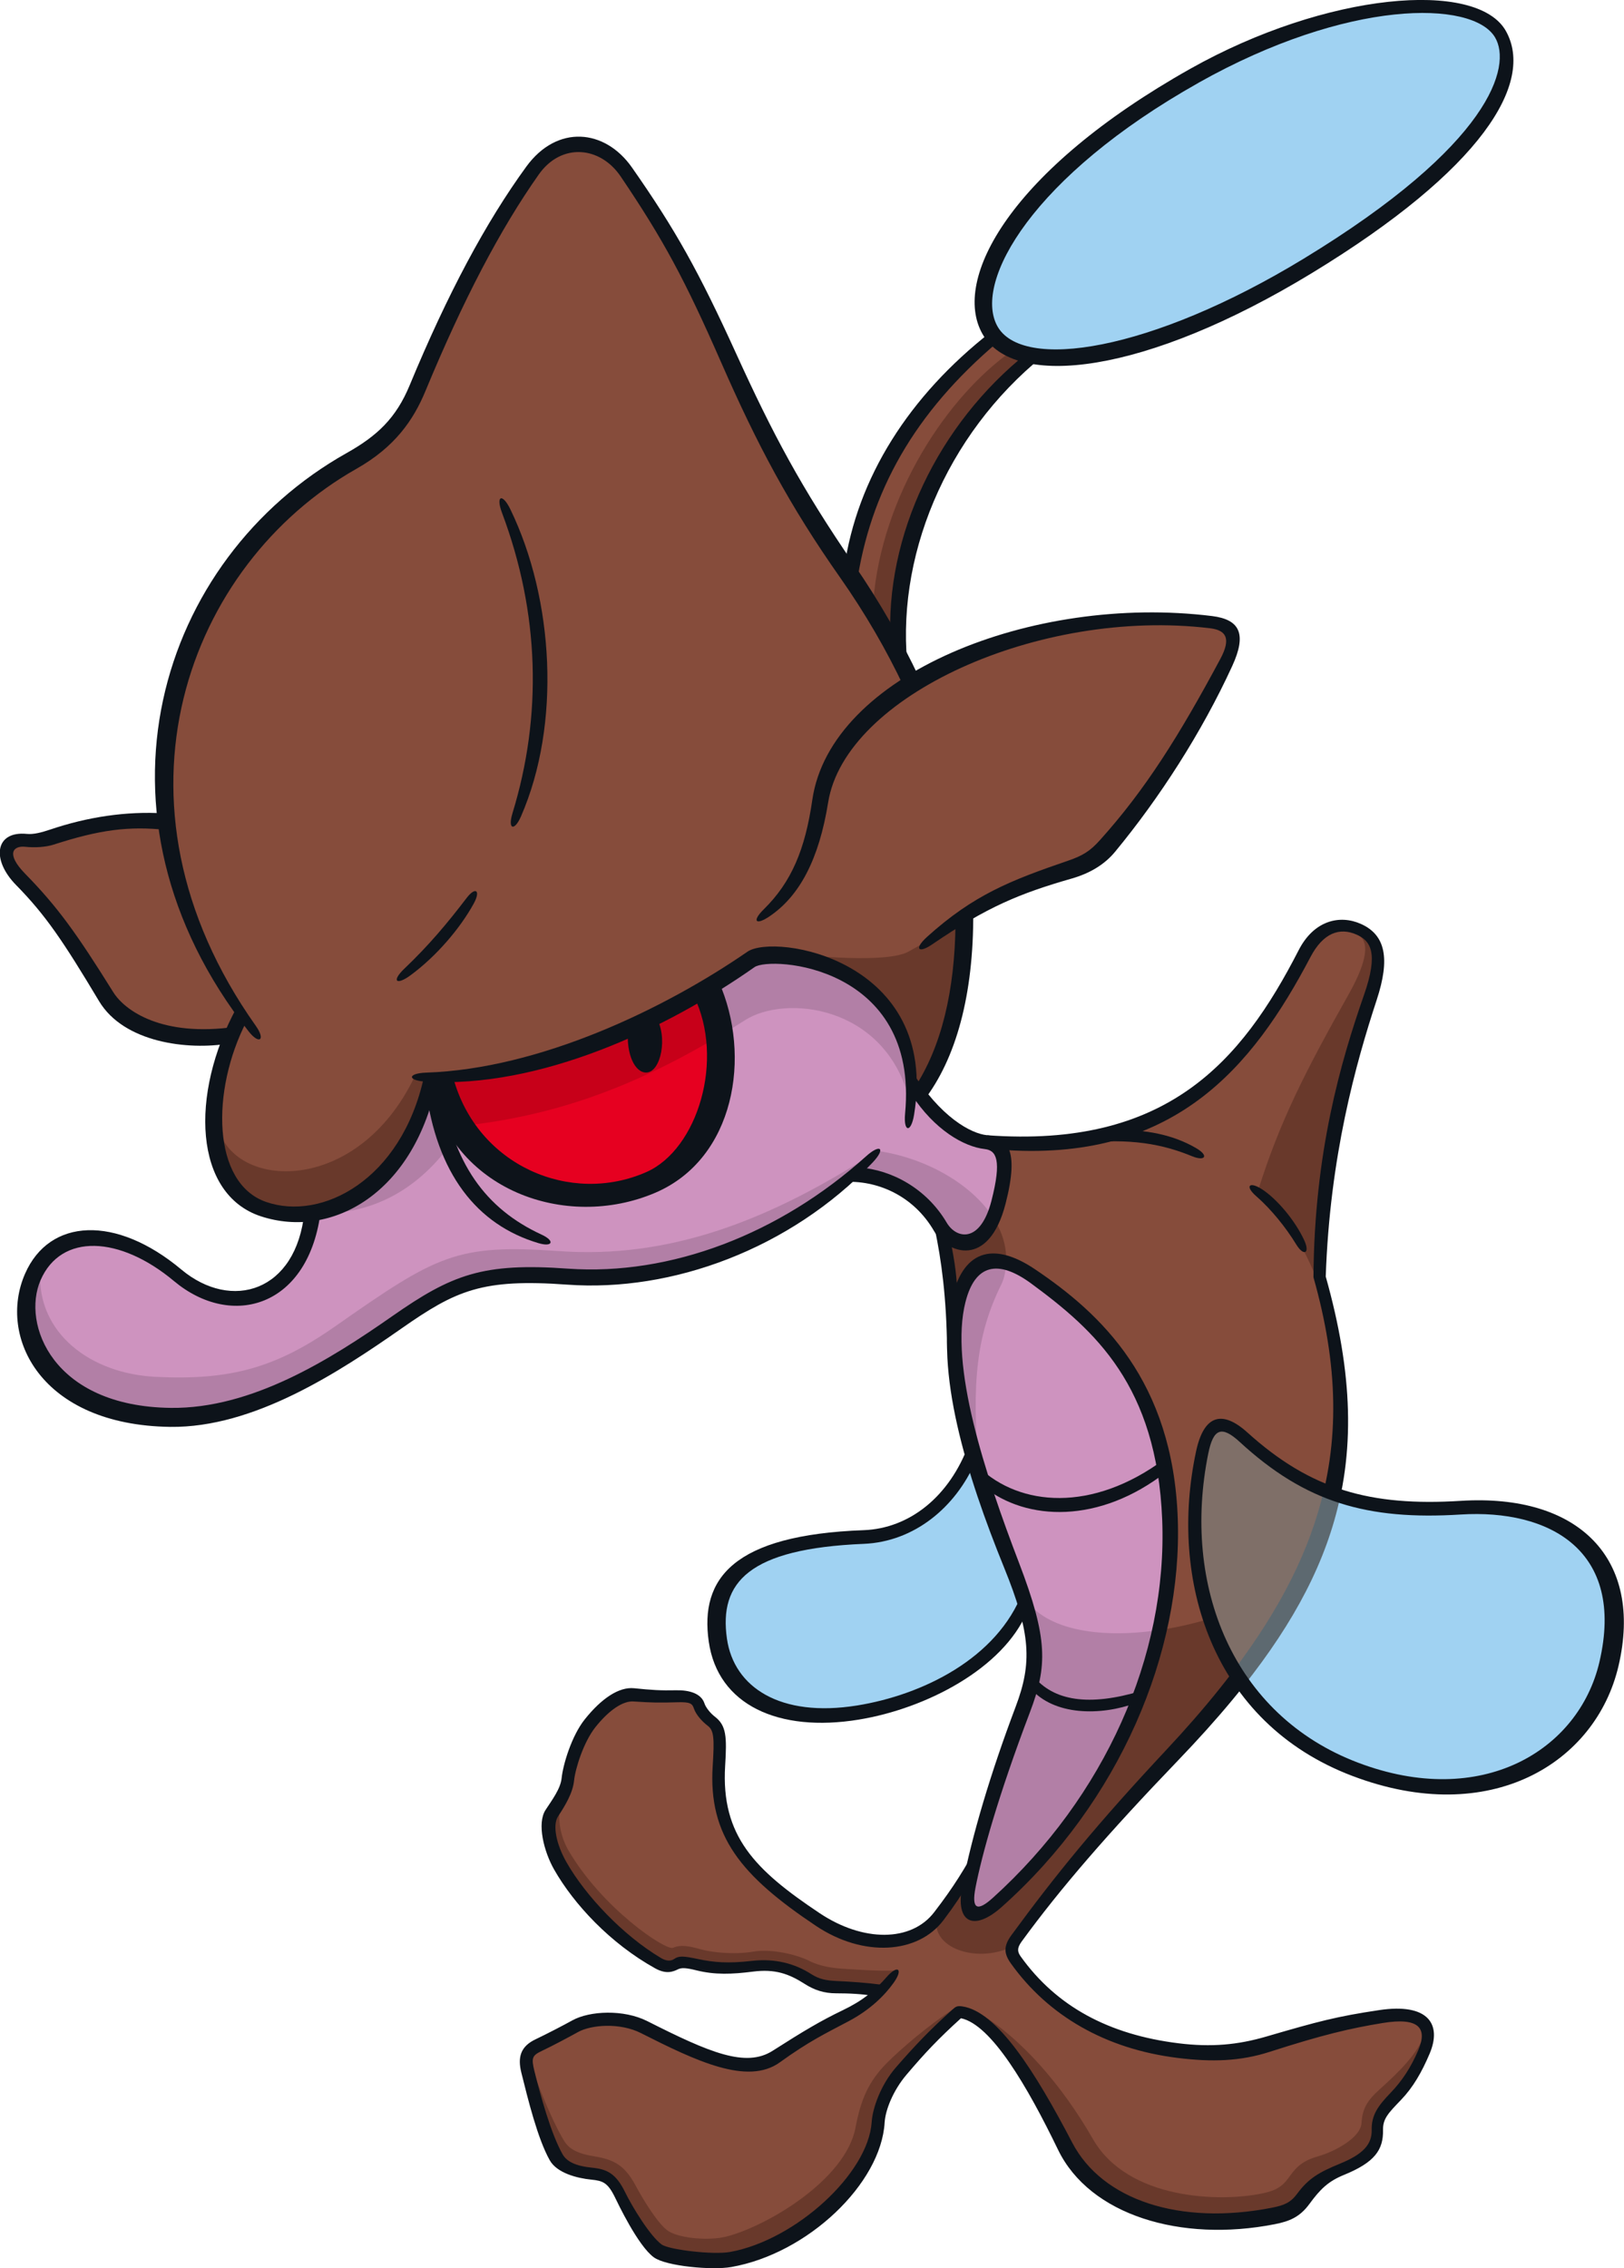 <?xml version="1.0" encoding="UTF-8"?>
<!-- Created with Inkscape (http://www.inkscape.org/) -->
<svg version="1.1" viewBox="0 0 62.219 86.889" xmlns="http://www.w3.org/2000/svg">
 <defs>
  <clipPath id="clipPath110">
   <path d="m-278.66 75.407 345.84-117.99 152.67 447.51-345.84 117.99z" stroke-width=".597"/>
  </clipPath>
  <clipPath id="clipPath111">
   <path d="m-278.66 75.407 345.84-117.99 152.67 447.51-345.84 117.99z" stroke-width=".597"/>
  </clipPath>
  <clipPath id="clipPath112">
   <path d="m-278.66 75.407 345.84-117.99 152.67 447.51-345.84 117.99z" stroke-width=".597"/>
  </clipPath>
  <clipPath id="clipPath113">
   <path d="m-278.66 75.407 345.84-117.99 152.67 447.51-345.84 117.99z" stroke-width=".597"/>
  </clipPath>
  <clipPath id="clipPath114">
   <path d="m-278.66 75.407 345.84-117.99 152.67 447.51-345.84 117.99z" stroke-width=".597"/>
  </clipPath>
  <clipPath id="clipPath115">
   <path d="m-278.66 75.407 345.84-117.99 152.67 447.51-345.84 117.99z" stroke-width=".597"/>
  </clipPath>
  <clipPath id="clipPath116">
   <path d="m-278.66 75.407 345.84-117.99 152.67 447.51-345.84 117.99z" stroke-width=".597"/>
  </clipPath>
  <clipPath id="clipPath117">
   <path d="m-278.66 75.407 345.84-117.99 152.67 447.51-345.84 117.99z" stroke-width=".597"/>
  </clipPath>
  <clipPath id="clipPath118">
   <path d="m-278.66 75.407 345.84-117.99 152.67 447.51-345.84 117.99z" stroke-width=".597"/>
  </clipPath>
  <clipPath id="clipPath119">
   <path d="m-278.66 75.407 345.84-117.99 152.67 447.51-345.84 117.99z" stroke-width=".597"/>
  </clipPath>
  <clipPath id="clipPath120">
   <path d="m-278.66 75.407 345.84-117.99 152.67 447.51-345.84 117.99z" stroke-width=".597"/>
  </clipPath>
  <clipPath id="clipPath121">
   <path d="m-278.66 75.407 345.84-117.99 152.67 447.51-345.84 117.99z" stroke-width=".597"/>
  </clipPath>
  <clipPath id="clipPath122">
   <path d="m-278.66 75.407 345.84-117.99 152.67 447.51-345.84 117.99z" stroke-width=".597"/>
  </clipPath>
  <clipPath id="clipPath123">
   <path d="m-278.66 75.407 345.84-117.99 152.67 447.51-345.84 117.99z" stroke-width=".597"/>
  </clipPath>
  <clipPath id="clipPath124">
   <path d="m-278.66 75.407 345.84-117.99 152.67 447.51-345.84 117.99z" stroke-width=".597"/>
  </clipPath>
  <clipPath id="clipPath125">
   <path d="m-278.66 75.407 345.84-117.99 152.67 447.51-345.84 117.99z" stroke-width=".597"/>
  </clipPath>
  <clipPath id="clipPath126">
   <path d="m-278.66 75.407 345.84-117.99 152.67 447.51-345.84 117.99z" stroke-width=".597"/>
  </clipPath>
  <clipPath id="clipPath127">
   <path d="m-278.66 75.407 345.84-117.99 152.67 447.51-345.84 117.99z" stroke-width=".597"/>
  </clipPath>
  <clipPath id="clipPath128">
   <path d="m-278.66 75.407 345.84-117.99 152.67 447.51-345.84 117.99z" stroke-width=".597"/>
  </clipPath>
  <clipPath id="clipPath129">
   <path d="m-278.66 75.407 345.84-117.99 152.67 447.51-345.84 117.99z" stroke-width=".597"/>
  </clipPath>
  <clipPath id="clipPath130">
   <path d="m-278.66 75.407 345.84-117.99 152.67 447.51-345.84 117.99z" stroke-width=".597"/>
  </clipPath>
  <clipPath id="clipPath131">
   <path d="m-278.66 75.407 345.84-117.99 152.67 447.51-345.84 117.99z" stroke-width=".597"/>
  </clipPath>
  <clipPath id="clipPath132">
   <path d="m-278.66 75.407 345.84-117.99 152.67 447.51-345.84 117.99z" stroke-width=".597"/>
  </clipPath>
  <clipPath id="clipPath133">
   <path d="m-278.66 75.407 345.84-117.99 152.67 447.51-345.84 117.99z" stroke-width=".597"/>
  </clipPath>
  <clipPath id="clipPath134">
   <path d="m-278.66 75.407 345.84-117.99 152.67 447.51-345.84 117.99z" stroke-width=".597"/>
  </clipPath>
  <clipPath id="clipPath135">
   <path d="m-278.66 75.407 345.84-117.99 152.67 447.51-345.84 117.99z" stroke-width=".597"/>
  </clipPath>
  <clipPath id="clipPath136">
   <path d="m-278.66 75.407 345.84-117.99 152.67 447.51-345.84 117.99z" stroke-width=".597"/>
  </clipPath>
  <clipPath id="clipPath137">
   <path d="m-278.66 75.407 345.84-117.99 152.67 447.51-345.84 117.99z" stroke-width=".597"/>
  </clipPath>
  <clipPath id="clipPath138">
   <path d="m-278.66 75.407 345.84-117.99 152.67 447.51-345.84 117.99z" stroke-width=".597"/>
  </clipPath>
  <clipPath id="clipPath139">
   <path d="m-278.66 75.407 345.84-117.99 152.67 447.51-345.84 117.99z" stroke-width=".597"/>
  </clipPath>
  <clipPath id="clipPath140">
   <path d="m-278.66 75.407 345.84-117.99 152.67 447.51-345.84 117.99z" stroke-width=".597"/>
  </clipPath>
  <clipPath id="clipPath141">
   <path d="m-278.66 75.407 345.84-117.99 152.67 447.51-345.84 117.99z" stroke-width=".597"/>
  </clipPath>
  <clipPath id="clipPath142">
   <path d="m-278.66 75.407 345.84-117.99 152.67 447.51-345.84 117.99z" stroke-width=".597"/>
  </clipPath>
  <clipPath id="clipPath143">
   <path d="m-278.66 75.407 345.84-117.99 152.67 447.51-345.84 117.99z" stroke-width=".597"/>
  </clipPath>
  <clipPath id="clipPath144">
   <path d="m-278.66 75.407 345.84-117.99 152.67 447.51-345.84 117.99z" stroke-width=".597"/>
  </clipPath>
  <clipPath id="clipPath145">
   <path d="m-278.66 75.407 345.84-117.99 152.67 447.51-345.84 117.99z" stroke-width=".597"/>
  </clipPath>
  <clipPath id="clipPath146">
   <path d="m-278.66 75.407 345.84-117.99 152.67 447.51-345.84 117.99z" stroke-width=".597"/>
  </clipPath>
  <clipPath id="clipPath147">
   <path d="m-278.66 75.407 345.84-117.99 152.67 447.51-345.84 117.99z" stroke-width=".597"/>
  </clipPath>
  <clipPath id="clipPath148">
   <path d="m-278.66 75.407 345.84-117.99 152.67 447.51-345.84 117.99z" stroke-width=".597"/>
  </clipPath>
  <clipPath id="clipPath149">
   <path d="m-278.66 75.407 345.84-117.99 152.67 447.51-345.84 117.99z" stroke-width=".597"/>
  </clipPath>
  <clipPath id="clipPath150">
   <path d="m-278.66 75.407 345.84-117.99 152.67 447.51-345.84 117.99z" stroke-width=".597"/>
  </clipPath>
  <clipPath id="clipPath151">
   <path d="m-278.66 75.407 345.84-117.99 152.67 447.51-345.84 117.99z" stroke-width=".597"/>
  </clipPath>
  <clipPath id="clipPath152">
   <path d="m-278.66 75.407 345.84-117.99 152.67 447.51-345.84 117.99z" stroke-width=".597"/>
  </clipPath>
  <clipPath id="clipPath153">
   <path d="m-278.66 75.407 345.84-117.99 152.67 447.51-345.84 117.99z" stroke-width=".597"/>
  </clipPath>
  <clipPath id="clipPath154">
   <path d="m-278.66 75.407 345.84-117.99 152.67 447.51-345.84 117.99z" stroke-width=".597"/>
  </clipPath>
  <clipPath id="clipPath155">
   <path d="m-278.66 75.407 345.84-117.99 152.67 447.51-345.84 117.99z" stroke-width=".597"/>
  </clipPath>
  <clipPath id="clipPath156">
   <path d="m-278.66 75.407 345.84-117.99 152.67 447.51-345.84 117.99z" stroke-width=".597"/>
  </clipPath>
  <clipPath id="clipPath157">
   <path d="m-278.66 75.407 345.84-117.99 152.67 447.51-345.84 117.99z" stroke-width=".597"/>
  </clipPath>
  <clipPath id="clipPath158">
   <path d="m-278.66 75.407 345.84-117.99 152.67 447.51-345.84 117.99z" stroke-width=".597"/>
  </clipPath>
  <clipPath id="clipPath159">
   <path d="m-278.66 75.407 345.84-117.99 152.67 447.51-345.84 117.99z" stroke-width=".597"/>
  </clipPath>
  <clipPath id="clipPath160">
   <path d="m-278.66 75.407 345.84-117.99 152.67 447.51-345.84 117.99z" stroke-width=".597"/>
  </clipPath>
  <clipPath id="clipPath161">
   <path d="m-278.66 75.407 345.84-117.99 152.67 447.51-345.84 117.99z" stroke-width=".597"/>
  </clipPath>
  <clipPath id="clipPath162">
   <path d="m-278.66 75.407 345.84-117.99 152.67 447.51-345.84 117.99z" stroke-width=".597"/>
  </clipPath>
 </defs>
 <g stroke-width=".597">
  <path d="m36.059 46.99c0.252 1.211 0.509 2.643 0.462 3.962-0.081 2.3 1.299 6.664 2.678 10.213 0.427 1.101 0.613 2.685-0.092 4.421-0.706 1.737-1.417 4.163-1.863 6.012-0.271 0.449-0.614 1.015-1.232 1.784-0.964 1.2-3.022 1.284-4.742 0.136-2.352-1.569-3.888-3.017-3.702-5.91 0.061-0.959-0.003-1.457-0.294-1.687-0.203-0.159-0.396-0.409-0.459-0.605-0.064-0.196-0.494-0.377-0.86-0.342-0.366 0.034-1.26-0.062-1.642-0.086-0.382-0.025-1.183 0.518-1.663 1.119-0.49 0.616-0.815 1.653-0.865 2.129-0.05 0.476-0.323 0.861-0.6 1.284-0.276 0.423-0.105 1.335 0.291 2.031 0.692 1.218 2.179 2.766 3.767 3.711 0.316 0.189 0.585 0.133 0.686 0.063s0.482-0.045 0.804 0.013c0.228 0.043 1.294 0.141 2.104 0.059 0.81-0.082 1.802 0.288 2.133 0.501 0.331 0.212 0.651 0.31 1.091 0.319 0.44 0.009 1.07 0.049 1.793 0.134-0.415 0.46-0.841 0.658-1.401 0.926-0.714 0.34-1.911 1.103-2.649 1.554-1.159 0.708-2.783 0.07-5.085-1.093-0.795-0.402-2.224-0.278-2.661-0.037-0.437 0.24-0.816 0.465-1.349 0.718-0.534 0.253-0.575 0.595-0.468 1.024 0.256 1.027 0.625 2.493 1.073 3.288 0.232 0.412 0.845 0.572 1.377 0.625 0.351 0.035 0.827 0.264 1.098 0.818s0.939 1.785 1.434 2.143c0.327 0.236 2.078 0.459 2.776 0.331 2.52-0.46 5.532-3.178 5.666-5.269 0.034-0.534 0.336-1.358 0.873-1.956 0.536-0.598 1.319-1.448 2.235-2.271 1.314 0.123 2.754 2.764 4.017 5.183 1.181 2.263 4.375 3.317 8.015 2.604 0.361-0.071 0.859-0.264 1.133-0.636 0.337-0.457 0.84-0.846 1.49-1.111 0.994-0.405 1.377-0.858 1.363-1.523-0.011-0.497 0.218-0.778 0.715-1.296 0.452-0.469 0.793-1.003 1.086-1.693 0.384-0.902-0.287-1.562-1.639-1.332-1.472 0.251-3.266 0.73-4.378 1.041-1.113 0.312-2.132 0.381-3.426 0.221-2.227-0.276-4.563-1.156-6.207-3.454-0.187-0.261-0.197-0.495 0.044-0.826 1.579-2.17 3.502-4.4 5.971-7.039 6.251-6.682 7.27-11.259 5.622-18.305 0.065-4.437 1.142-8.193 1.962-10.69 0.513-1.564 0.301-2.289-0.447-2.623-0.748-0.334-1.535-0.076-2.084 0.944-2.462 4.57-5.618 7.865-12.207 7.262z" clip-path="url(#clipPath151)" fill="#864c3b"/>
  <path d="m39.545 48.759c-1.381-1.016-2.476-0.678-2.899 0.989-0.581 2.287 0.507 6 2.106 10.176 0.962 2.515 1.112 3.758 0.488 5.525-0.874 2.473-1.811 5.336-2.099 6.815-0.191 0.984 0.36 1.257 1.114 0.557 4.429-4.11 6.788-9.81 6.614-14.65-0.184-5.127-2.736-7.509-5.323-9.413" clip-path="url(#clipPath148)" fill="#ce93bf"/>
  <path d="m57.515 1.323c-1.244-2.087-7.473-0.833-11.754 1.575-5.403 3.04-9.076 7.422-7.904 9.652 1.169 2.224 6.936 0.883 12.241-2.345 5.591-3.401 8.567-6.951 7.417-8.882" clip-path="url(#clipPath145)" fill="#a0d2f2"/>
  <path d="m34.532 25.392c-0.436-2.762 0.141-7.758 5.126-11.782-0.631-0.118-1.221-0.414-1.511-0.736-2.585 2.057-5.175 5.391-5.551 9.251 0.724 1.069 1.187 1.814 1.937 3.267" clip-path="url(#clipPath115)" fill="#864c3b"/>
  <path d="m34.949 26.19c-0.745-1.666-1.695-3.299-2.844-4.84-1.47-1.973-3.178-5.225-4.066-7.505-0.888-2.28-3.034-5.867-4.155-7.51-0.855-1.253-2.634-0.96-3.505 0.273-1.63 2.31-3.252 5.385-4.204 7.765-0.547 1.37-1.014 2.261-2.526 3.134-4.138 2.39-8.124 7.503-7.306 13.891-1.484-0.07-3.564 0.39-4.211 0.617-0.647 0.227-0.839 0.234-1.199 0.172-0.562-0.096-1.125 0.445-0.278 1.342 0.789 0.836 2.477 2.9 3.24 4.444 0.763 1.544 3.204 2.026 4.968 1.718-1.074 2.71-0.962 6.319 1.692 6.778 2.654 0.458 5.376-1.648 5.91-5.197 3.584-2.56e-4 9.331-2.066 12.311-4.594 0.673-0.571 6.44 0.229 6.168 5.091l0.288 0.095c1.124-1.895 1.684-4.209 1.708-6.71 1.232-0.868 3.04-1.569 3.921-1.769 0.881-0.199 1.513-0.837 1.957-1.433 1.818-2.438 3.252-4.551 4.332-6.978 0.298-0.671-0.079-1.145-0.817-1.202-3.635-0.285-8.251 0.353-11.386 2.418" clip-path="url(#clipPath160)" fill="#864c3b"/>
  <path d="m11.976 46.446c-0.628 3.811-3.412 3.905-5.175 2.408-2.416-2.052-4.798-1.669-5.503 0.049-0.705 1.718 0.233 4.423 3.275 5.097 3.042 0.675 6.47-0.485 9.34-2.505 2.87-2.019 3.819-2.763 7.316-2.615 3.497 0.149 7.466-0.478 11.541-3.953 1.29 0.198 2.567 0.875 3.174 1.909 0.688 1.173 2.014 1.04 2.356-0.883 0.3-1.687 0.085-2.218-0.717-2.25-0.803-0.032-1.781-0.919-2.671-2.28 0.028-3.428-3.456-5.262-5.979-4.772-3.179 2.345-8.632 4.6-12.542 4.617-0.308 2.107-1.663 4.703-4.415 5.178" clip-path="url(#clipPath161)" fill="#ce93bf"/>
  <path d="m16.919 41.209c0.551 2.712 4.006 5.648 7.575 4.205 3.569-1.443 3.527-5.425 2.606-7.585-3.295 1.815-6.912 3.423-10.181 3.38" clip-path="url(#clipPath162)" fill="#e60020"/>
  <path d="m37.291 55.444c-0.907 2.349-2.416 3.412-4.614 3.446-3.26 0.051-5.503 1.138-5.109 3.766 0.318 2.12 2.018 3.194 4.268 3.051 3.692-0.234 6.546-2.079 7.46-4.529-0.674-1.554-1.574-3.949-2.004-5.734" clip-path="url(#clipPath150)" fill="#a0d2f2"/>
  <path d="m16.396 41.229c-0.204 1.98-1.742 4.621-4.437 5.234 2.443 0.157 4.433-1.087 5.764-3.335-0.482-0.574-0.828-1.042-1.327-1.899" clip-path="url(#clipPath135)" fill="#b27fa6"/>
  <path d="m28.72 36.735c-0.506 0.332-1.058 0.684-1.644 1.038 0.255 0.67 0.425 1.31 0.513 1.896 0.316-0.189 0.634-0.384 0.958-0.59 1.53-0.979 5.308-0.584 6.269 2.972 0.503-4.864-4.982-6.048-6.096-5.316" clip-path="url(#clipPath134)" fill="#b27fa6"/>
  <path d="m16.976 41.246c0.234 0.739 0.413 1.16 0.744 1.883 3.36-0.364 6.396-1.384 9.866-3.462-0.088-0.586-0.258-1.225-0.513-1.896-2.827 1.709-6.484 3.479-10.097 3.475" clip-path="url(#clipPath111)" fill="#c70019"/>
 </g>
 <g fill="#69392b" stroke-width=".597">
  <path d="m8.338 43.14c0.584 2.462 5.353 2.68 7.546-1.895l0.632 0.019c-1.024 4.04-3.336 5.354-5.472 5.304-2.137-0.05-2.833-1.797-2.706-3.427" clip-path="url(#clipPath129)"/>
  <path d="m38.829 13.4c-2.513 1.729-5.06 5.577-5.374 9.671l0.97 2.004c0.039-4.979 1.857-8.72 5.134-11.5z" clip-path="url(#clipPath124)"/>
  <path d="m52.042 35.823c0.397 0.232 0.394 0.907-0.376 2.275-1.705 3.028-2.636 4.885-3.455 7.473 1.002 0.841 1.781 2.258 2.32 3.636 0.088-3.751 0.965-8.502 1.985-11.013 0.425-1.046 0.446-2.227-0.473-2.371" clip-path="url(#clipPath128)"/>
  <path d="m44.404 62.447c-0.878 3.674-2.982 7.431-6.153 10.375-0.755 0.7-1.363 0.526-1.172-0.458 0.035-0.181 0.052-0.387 0.056-0.612-0.436 0.559-0.82 1.095-1.237 1.698-0.267 1.171 1.509 1.771 2.839 1.14 1.453-2.129 4.543-5.687 6.847-8.144 2.355-2.512 3.668-4.594 4.465-6.267-1.419 1.129-3.592 1.966-5.646 2.268" clip-path="url(#clipPath131)"/>
 </g>
 <g fill="#b27fa6" stroke-width=".597">
  <path d="m37.083 72.361c-0.192 0.984 0.417 1.158 1.172 0.458 3.171-2.943 5.274-6.701 6.153-10.375-2.332 0.343-4.51-0.005-5.256-1.397 0.572 1.647 0.555 3.171-0.06 4.723-0.702 1.769-1.628 4.648-2.008 6.591" clip-path="url(#clipPath149)"/>
  <path d="m12.835 50.814c-2.253 1.577-3.997 2.071-6.864 1.931-2.522-0.124-4.538-1.682-4.432-4-1.185 1.943-0.193 4.789 4.083 5.45 2.834 0.438 6.528-1.313 8.75-2.964 2.817-2.093 4.594-2.671 6.87-2.344 4.065 0.586 9.391-1.569 12.369-4.801-4.186 2.72-8.008 4.135-12.179 3.842-3.95-0.278-4.681 0.145-8.597 2.886" clip-path="url(#clipPath133)"/>
  <path d="m38.087 46.702c-0.82-1.332-2.618-2.348-4.474-2.614-0.254 0.254-0.532 0.52-0.831 0.788 0.96 0.19 2.639 0.893 3.202 1.982 0.562 1.09 1.562 0.895 2.103-0.157" clip-path="url(#clipPath132)"/>
 </g>
 <path d="m38.546 48.362c0.029-0.585-0.142-1.148-0.46-1.663-0.459 0.818-1.101 1.257-1.966 0.415 0.119 0.832 0.462 2.349 0.384 3.857 0.298-1.955 0.811-2.899 2.042-2.609" clip-path="url(#clipPath130)" fill="#69392B" stroke-width=".597"/>
 <path d="m37.503 56.305c-0.296-3.376-0.077-5.202 0.863-7.109 0.133-0.269 0.164-0.559 0.177-0.832-0.871-0.401-2.124 0.611-2.014 2.783 0.109 2.173 0.268 3.059 0.974 5.158" clip-path="url(#clipPath112)" fill="#B27FA6" stroke-width=".597"/>
 <g fill="#69392b" stroke-width=".597">
  <path d="m25.23 75.22c0.279 0.183 0.491 0.108 0.709 0.007 0.217-0.101 0.447-0.105 0.726 0.027 0.279 0.133 1.272 0.197 1.928 0.124 0.656-0.072 1.594-0.05 2.108 0.289 0.515 0.34 1.024 0.469 1.524 0.443 0.5-0.025 1.184 0.057 1.542 0.156l0.6-0.779c-0.73 0.03-1.734-0.047-2.078-0.069-0.344-0.022-0.857-0.081-1.284-0.3-0.426-0.219-1.406-0.48-2.142-0.355-0.736 0.125-1.599 0.031-2.031-0.092-0.433-0.124-0.76-0.182-1.044-0.055-0.276 0.123-2.72-1.51-4.014-3.739-0.25-0.431-0.412-1.042-0.32-1.573-0.989 0.492-0.29 3.256 3.778 5.915" clip-path="url(#clipPath147)"/>
  <path d="m20.341 79.082c0.417 1.253 0.992 2.502 1.303 2.978 0.209 0.32 0.622 0.458 1.02 0.526 0.739 0.124 1.219 0.256 1.69 1.143 0.273 0.516 0.88 1.513 1.267 1.749 0.454 0.276 1.559 0.366 2.21 0.2 1.559-0.398 4.567-2.179 4.944-4.167 0.201-1.058 0.482-1.75 1.193-2.472 0.533-0.541 1.615-1.467 2.588-2.095-1.031 1.141-1.898 2.101-2.197 2.58-0.299 0.479-0.627 1.109-0.702 1.679-0.288 2.192-2.739 4.968-5.691 5.364-0.58 0.078-2.336-0.035-2.683-0.287-0.348-0.252-1.347-1.696-1.564-2.208s-0.548-0.725-1.213-0.807c-0.665-0.081-1.164-0.381-1.394-0.971-0.23-0.59-0.574-1.8-0.771-3.212" clip-path="url(#clipPath137)"/>
  <path d="m37.43 77.074c1.664 0.95 3.28 2.84 4.44 4.865 1.344 2.348 4.898 2.424 6.497 2.085 0.485-0.103 0.743-0.24 0.996-0.588 0.251-0.348 0.462-0.641 1.126-0.829 0.664-0.187 1.637-0.719 1.673-1.272 0.036-0.553 0.204-0.852 0.696-1.296 0.773-0.698 1.51-1.417 1.73-2.169 0.11 0.678-0.6 1.901-1.342 2.692-0.287 0.307-0.428 0.701-0.433 1.083-0.005 0.383-0.256 0.999-1.098 1.29-0.843 0.291-1.198 0.747-1.588 1.143-0.389 0.397-0.894 0.786-1.627 0.873-2.732 0.324-6.214 0.028-7.679-2.774-0.819-1.566-1.833-3.394-3.39-5.104" clip-path="url(#clipPath110)"/>
  <path d="m36.946 35.114c-0.509 0.466-1.043 0.719-2.136 1.338-0.789 0.448-3.693 0.204-5.041 0.002 3.362 0.772 5.149 2.596 5.124 4.967l0.312 0.518c1.019-1.544 1.83-4.021 1.742-6.825" clip-path="url(#clipPath114)"/>
 </g>
 <g fill="#0d131a" stroke-width=".597">
  <path d="m16.44 41.523c0.844 4.074 5.232 5.629 8.656 4.173 3.054-1.298 3.716-5.242 2.437-8.103-0.259 0.156-0.598 0.364-0.955 0.552 1.204 2.447 0.145 5.885-1.807 6.751-2.906 1.289-6.5-0.239-7.411-3.626-0.333 0.008-0.656 0.007-0.864 4e-3 -0.014 0.069-0.03 0.152-0.056 0.249" clip-path="url(#clipPath116)"/>
  <path d="m24.061 39.441c-0.076 0.963 0.27 1.656 0.702 1.646 0.555-0.012 0.846-1.37 0.353-2.164-0.409 0.219-0.633 0.314-1.055 0.518" clip-path="url(#clipPath125)"/>
  <path d="m37.287 34.947c0.02 3.171-0.666 5.615-1.885 7.2l-0.373-0.464c1.032-1.561 1.553-3.709 1.579-6.319z" clip-path="url(#clipPath159)"/>
  <path d="m34.638 26.333c-0.667-1.419-1.495-2.847-2.454-4.212-1.937-2.756-3.174-5.084-4.555-8.238-1.387-3.166-2.209-4.696-3.848-7.121-0.792-1.171-2.279-1.297-3.138-0.08-1.482 2.101-2.896 4.804-4.344 8.299-0.461 1.113-1.169 2.143-2.647 2.98-6.414 3.631-9.957 12.716-3.852 21.337 0.385 0.544 0.135 0.734-0.276 0.21-6.551-8.34-3.441-18.111 3.755-22.152 1.171-0.658 1.893-1.335 2.414-2.592 1.458-3.518 2.921-6.252 4.471-8.381 1.184-1.625 3.014-1.445 4.049 0.035 1.666 2.383 2.551 3.966 3.998 7.144 1.386 3.043 2.482 5.116 4.503 8.057 0.982 1.428 1.824 2.898 2.503 4.346z" clip-path="url(#clipPath152)"/>
  <path d="m19.633 31.156c1.147-3.733 1.042-7.675-0.4-11.511-0.249-0.663 0.014-0.766 0.321-0.132 1.667 3.441 1.946 8.237 0.404 11.766-0.253 0.578-0.514 0.494-0.324-0.123" clip-path="url(#clipPath153)"/>
  <path d="m15.499 37.101c0.92-0.878 1.626-1.714 2.375-2.697 0.348-0.456 0.553-0.294 0.274 0.213-0.524 0.955-1.436 2.02-2.42 2.744-0.54 0.397-0.746 0.233-0.229-0.261" clip-path="url(#clipPath154)"/>
  <path d="m9.002 39.337c-2.772 0.395-4.21-0.603-4.664-1.331-1.407-2.256-2.131-3.264-3.372-4.532-0.751-0.768-0.463-1.079-0.01-1.036 0.382 0.041 0.803 0.013 1.097-0.082 1.781-0.575 2.882-0.715 4.321-0.563l-0.065-0.633c-1.484-0.095-2.985 0.146-4.371 0.614-0.367 0.124-0.661 0.196-0.912 0.171-1.212-0.12-1.372 0.98-0.409 1.96 1.129 1.15 1.794 2.135 3.178 4.447 0.955 1.595 3.405 1.886 4.974 1.623z" clip-path="url(#clipPath155)"/>
  <path d="m16.761 41.319c-0.85 4.405-4.058 6.163-6.765 5.276-2.563-0.841-2.743-4.659-0.93-7.994l0.374 0.535c-1.357 2.638-1.325 6.19 0.757 6.909 2.128 0.737 5.177-0.836 6.044-4.786z" clip-path="url(#clipPath156)"/>
  <path d="m16.309 41.436c-0.717-0.044-0.694-0.322 0.023-0.346 4.338-0.145 9.111-2.43 12.304-4.632 1.043-0.718 7.359 0.301 6.384 6.247-0.116 0.707-0.412 0.673-0.344-0.045 0.539-5.684-5.157-6.041-5.77-5.61-3.372 2.37-8.229 4.656-12.597 4.385" clip-path="url(#clipPath157)"/>
  <path d="m16.895 41.62c0.455 2.951 1.705 4.684 3.856 5.677 0.523 0.242 0.419 0.486-0.122 0.325-2.362-0.702-3.909-2.667-4.323-5.963z" clip-path="url(#clipPath158)"/>
  <path d="m12.294 46.344c-0.438 3.734-3.409 4.589-5.631 2.729-2.076-1.736-4.321-1.839-5.108-0.034-0.733 1.681 0.46 4.841 4.987 4.894 3.104 0.039 6.111-1.853 8.492-3.517 2.284-1.595 3.469-2.052 6.735-1.816 3.921 0.273 8.088-1.314 11.411-4.304 0.558-0.502 0.772-0.306 0.237 0.254-3.155 3.3-7.67 4.955-11.687 4.662-3.259-0.236-4.256 0.218-6.342 1.675-2.424 1.694-5.664 3.814-8.866 3.774-4.966-0.066-6.615-3.453-5.564-5.863 0.935-2.143 3.489-2.257 5.989-0.165 1.923 1.608 4.41 0.858 4.716-2.213z" clip-path="url(#clipPath146)"/>
  <path d="m34.907 40.988c1.122 1.822 2.299 2.438 2.906 2.499 0.734 0.073 1.267 0.475 0.712 2.626-0.648 2.518-2.25 1.893-2.737 1.05-0.805-1.393-2.228-1.963-3.463-1.883l0.592-0.556c1.258 0.089 2.588 0.816 3.352 2.112 0.372 0.631 1.292 0.806 1.715-0.835 0.403-1.567 0.188-1.934-0.256-1.983-0.812-0.091-1.932-0.75-2.793-2.07z" clip-path="url(#clipPath138)"/>
  <path d="m36.285 51.681c-0.024-2.009-0.221-3.42-0.47-4.605l0.604 0.441c0.171 0.912 0.24 1.338 0.273 2.317z" clip-path="url(#clipPath139)"/>
  <path d="m36.991 49.87c-0.621 2.443 0.741 6.578 2.044 9.984 1.125 2.938 1.095 3.97 0.424 5.738-1.223 3.217-1.845 5.481-2.084 6.712-0.163 0.842 0.065 0.941 0.674 0.389 4.263-3.859 6.686-9.241 6.477-14.48-0.205-5.13-2.57-7.242-5.014-9.041-1.288-0.948-2.158-0.727-2.52 0.698m-0.123 22.356c0.375-1.922 1.082-4.301 2.042-6.842 0.633-1.674 0.588-2.801-0.443-5.336-1.439-3.542-2.678-7.531-1.991-10.342 0.475-1.94 1.705-2.071 3.171-1.086 2.531 1.702 5.285 4.27 5.475 9.556 0.185 5.13-2.229 10.854-6.746 14.877-1.046 0.931-1.796 0.649-1.508-0.826" clip-path="url(#clipPath140)"/>
  <path d="m44.688 56.383c-2.569 2.007-5.359 1.891-6.999 0.573l-0.195-0.754c1.577 1.507 4.347 1.749 7.11-0.297z" clip-path="url(#clipPath141)"/>
  <path d="m43.527 65.237c-1.365 0.501-3.148 0.49-4.05-0.563l0.1-0.479c0.79 0.977 2.157 1.176 4.127 0.586z" clip-path="url(#clipPath142)"/>
  <path d="m37.817 43.489c6.882 0.504 9.742-2.807 11.938-7.09 0.586-1.143 1.575-1.367 2.383-1.006 0.946 0.422 1.126 1.328 0.609 2.904-0.806 2.455-1.797 6-1.955 10.605 2.082 7.397 0.432 12.197-5.656 18.534-2.671 2.78-4.507 4.899-5.994 6.94-0.18 0.248-0.167 0.389-0.037 0.572 1.37 1.915 3.376 2.996 6.046 3.326 1.258 0.156 2.273 0.061 3.364-0.258 2.007-0.586 2.696-0.769 4.326-1.013 1.873-0.28 2.413 0.536 1.93 1.672-0.302 0.711-0.634 1.289-1.097 1.77-0.481 0.5-0.695 0.718-0.687 1.144 0.017 0.766-0.314 1.246-1.503 1.73-0.608 0.248-0.91 0.555-1.317 1.11-0.37 0.504-0.763 0.665-1.334 0.777-3.586 0.703-7.083-0.343-8.299-2.858-1.173-2.426-2.554-4.789-3.717-5.033-0.869 0.788-1.372 1.321-2.091 2.168-0.508 0.6-0.804 1.343-0.833 1.825-0.138 2.341-2.942 5.022-5.875 5.537-0.732 0.129-2.494-0.028-2.966-0.37-0.614-0.444-1.4-2.114-1.488-2.293-0.28-0.574-0.465-0.64-0.914-0.685-0.537-0.054-1.311-0.25-1.587-0.741-0.468-0.831-0.84-2.357-1.088-3.353-0.145-0.581-0.043-1.003 0.543-1.281 0.407-0.193 1.084-0.544 1.413-0.727 0.656-0.363 1.96-0.43 2.872 0.032 2.384 1.205 3.767 1.791 4.798 1.135 1.196-0.763 1.833-1.143 2.677-1.549 0.767-0.368 1.223-0.74 1.688-1.273 0.427-0.49 0.651-0.319 0.275 0.212-0.355 0.5-0.909 1.041-1.721 1.473-0.9 0.478-1.505 0.759-2.644 1.58-1.236 0.892-3.214-0.056-5.319-1.121-0.81-0.41-1.908-0.32-2.412-0.04-0.32 0.178-0.958 0.519-1.375 0.717-0.38 0.18-0.423 0.262-0.293 0.786 0.229 0.918 0.629 2.383 1.074 3.173 0.158 0.283 0.498 0.457 1.142 0.521 0.575 0.058 0.91 0.23 1.256 0.936 0.283 0.578 0.96 1.685 1.403 2.006 0.276 0.199 1.965 0.404 2.627 0.284 2.506-0.458 5.29-3.002 5.418-4.979 0.034-0.539 0.355-1.432 0.926-2.087 0.717-0.822 1.26-1.402 2.167-2.218 0.126-0.114 0.18-0.15 0.372-0.123 1.342 0.188 2.805 2.514 4.219 5.222 1.147 2.196 4.116 3.184 7.652 2.491 0.461-0.091 0.713-0.192 0.967-0.538 0.423-0.576 0.834-0.821 1.632-1.147 0.881-0.359 1.232-0.735 1.221-1.288-0.013-0.583 0.248-0.934 0.73-1.435 0.432-0.449 0.771-0.961 1.057-1.632 0.361-0.85 0.012-1.262-1.371-1.035-1.245 0.204-2.29 0.449-4.325 1.104-1.128 0.363-2.213 0.395-3.522 0.233-2.77-0.342-4.963-1.62-6.391-3.617-0.27-0.378-0.292-0.661 0.018-1.085 1.714-2.341 3.294-4.276 5.939-7.102 5.95-6.36 7.527-11.4 5.638-18.086-0.004-0.013-0.004-0.028-0.004-0.042 0.034-4.758 1.041-8.221 1.94-10.8 0.562-1.611 0.243-2.063-0.283-2.298-0.659-0.295-1.289-0.062-1.77 0.854-2.224 4.231-5.235 7.908-11.938 7.38z" clip-path="url(#clipPath143)"/>
  <path d="m37.194 72.002c-0.332 0.553-0.625 0.999-1.046 1.555-0.984 1.303-3.075 1.428-4.881 0.223-2.87-1.916-4.135-3.445-3.962-6.131 0.067-1.045 0.048-1.357-0.183-1.532-0.239-0.18-0.464-0.445-0.538-0.67-0.062-0.189-0.144-0.252-0.642-0.236-0.637 0.019-0.943 0.019-1.672-0.031-0.405-0.028-0.941 0.334-1.455 0.98-0.456 0.572-0.773 1.585-0.822 2.055-0.051 0.483-0.347 0.962-0.612 1.366-0.223 0.34-0.065 1.079 0.322 1.758 0.73 1.284 2.165 2.802 3.616 3.666 0.197 0.118 0.369 0.136 0.506 0.042 0.185-0.13 0.356-0.118 0.929 0.003 0.586 0.123 1.126 0.174 2.053 0.068 0.901-0.103 1.655 0.11 2.268 0.503 0.309 0.199 0.579 0.249 0.979 0.268 0.547 0.025 1.12 0.062 1.842 0.157l-0.372 0.423c-0.493-0.087-0.99-0.109-1.488-0.109-0.465 2.45e-4 -0.84-0.125-1.203-0.358-0.617-0.395-1.143-0.58-1.988-0.473-0.798 0.102-1.456 0.128-2.169-0.05-0.383-0.095-0.553-0.104-0.683-0.047-0.207 0.102-0.463 0.21-0.895-0.03-1.715-0.952-3.114-2.456-3.87-3.786-0.391-0.687-0.664-1.766-0.326-2.282 0.251-0.384 0.573-0.813 0.614-1.212 0.054-0.524 0.383-1.624 0.886-2.255 0.644-0.808 1.315-1.253 1.891-1.194 0.673 0.069 1.016 0.091 1.617 0.078 0.488-0.01 0.953 0.117 1.079 0.503 0.052 0.158 0.223 0.374 0.402 0.511 0.438 0.338 0.459 0.761 0.391 1.877-0.165 2.69 1.138 3.993 3.623 5.65 1.653 1.103 3.501 1.113 4.384-0.037 0.767-0.998 1.153-1.638 1.76-2.736z" clip-path="url(#clipPath144)"/>
  <path d="m42.657 43.276c1.268-0.01 2.299 0.199 3.165 0.704 0.517 0.302 0.338 0.514-0.148 0.314-1.124-0.462-2.361-0.707-4.265-0.498z" clip-path="url(#clipPath127)"/>
  <path d="m49.665 47.678c-0.406-0.666-0.969-1.36-1.54-1.858-0.446-0.39-0.259-0.579 0.238-0.253 0.562 0.37 1.239 1.167 1.598 1.93 0.247 0.525-0.014 0.643-0.296 0.18" clip-path="url(#clipPath117)"/>
  <path d="m39.351 61.742c-0.919 2.177-3.873 3.712-6.449 4.133-3.078 0.504-5.401-0.561-5.748-2.988-0.347-2.414 0.934-4.085 5.934-4.269 1.761-0.065 3.296-1.29 4.032-3.305l0.25 0.68c-0.764 1.752-2.344 3.069-4.278 3.149-4.407 0.183-5.552 1.473-5.241 3.636 0.267 1.855 2.034 3.029 4.984 2.556 2.489-0.4 5.372-1.794 6.348-4.357z" clip-path="url(#clipPath118)"/>
  <path d="m38.249 13.087c-3.227 2.727-4.918 5.757-5.433 9.326l-0.474-0.64c0.495-3.476 2.491-6.606 5.612-9.05z" clip-path="url(#clipPath119)"/>
  <path d="m39.972 13.628c-3.751 3.033-5.72 7.795-5.174 12.142l-0.678-1.137c-0.228-4.12 1.839-8.401 5.232-11.108z" clip-path="url(#clipPath120)"/>
  <path d="m45.917 3.173c-6.366 3.581-8.611 7.6-7.72 9.296 0.933 1.774 5.904 0.998 11.752-2.561 7.184-4.371 7.982-7.381 7.328-8.478-0.857-1.438-5.65-1.471-11.361 1.742m-8.277 9.618c-1.182-2.088 1.061-6.271 7.966-10.156 5.198-2.925 10.978-3.428 12.089-1.446 1.107 1.974-0.894 5.295-7.437 9.276-6.367 3.874-11.402 4.473-12.618 2.326" clip-path="url(#clipPath121)"/>
  <path d="m35.515 35.892c1.792-1.617 3.206-2.166 5.402-2.919 0.569-0.195 0.849-0.372 1.219-0.784 1.741-1.932 3.04-4.003 4.618-6.947 0.416-0.777 0.233-1.099-0.397-1.175-6.536-0.787-13.972 2.587-14.628 6.668-0.351 2.181-1.093 3.59-2.252 4.372-0.529 0.356-0.675 0.18-0.218-0.27 1.067-1.049 1.588-2.298 1.863-4.198 0.694-4.787 8.421-7.891 15.316-7.039 1.07 0.133 1.334 0.69 0.771 1.915-1.173 2.556-2.79 5.058-4.488 7.115-0.407 0.493-0.967 0.825-1.656 1.024-1.984 0.57-3.231 1.076-5.36 2.529-0.521 0.356-0.697 0.167-0.189-0.291" clip-path="url(#clipPath122)"/>
 </g>
 <g stroke-width=".597">
  <path d="m47.641 55.054c-0.87-0.786-1.359-0.499-1.581 0.539-1.292 6.014 1.51 10.546 5.866 12.196 4.956 1.877 8.791-0.368 9.647-4.02 0.969-4.13-1.73-6.259-5.622-6.016-3.293 0.205-5.876-0.5-8.31-2.699" clip-path="url(#clipPath123)" fill="#a0d2f2"/>
  <path d="m51.074 57.169c-1.208-0.438-2.336-1.123-3.433-2.114-0.869-0.786-1.359-0.499-1.581 0.539-0.755 3.515-0.11 6.523 1.425 8.746 1.737-2.082 2.995-4.714 3.59-7.171" clip-path="url(#clipPath126)" fill="#7f6f68"/>
  <path d="m51.349 57.327c-0.523 2.467-1.744 4.792-3.715 7.273l-0.374-0.601c1.796-2.377 2.932-4.623 3.463-6.923z" clip-path="url(#clipPath136)" fill="#5d6970"/>
  <path d="m46.293 55.672c-1.029 5.082 0.94 10.036 5.741 11.854 4.718 1.787 8.444-0.453 9.242-3.852 1.01-4.305-1.944-5.865-5.309-5.656-3.582 0.224-5.95-0.459-8.47-2.78-0.697-0.642-1.012-0.508-1.203 0.434m5.529 12.365c-5.41-2.049-7.052-7.534-5.997-12.445 0.299-1.395 1.001-1.585 1.963-0.718 2.423 2.19 4.706 2.837 8.174 2.621 4.519-0.283 7.01 2.208 6.045 6.328-0.872 3.72-4.915 6.21-10.184 4.214" clip-path="url(#clipPath113)" fill="#0d131a"/>
 </g>
</svg>
